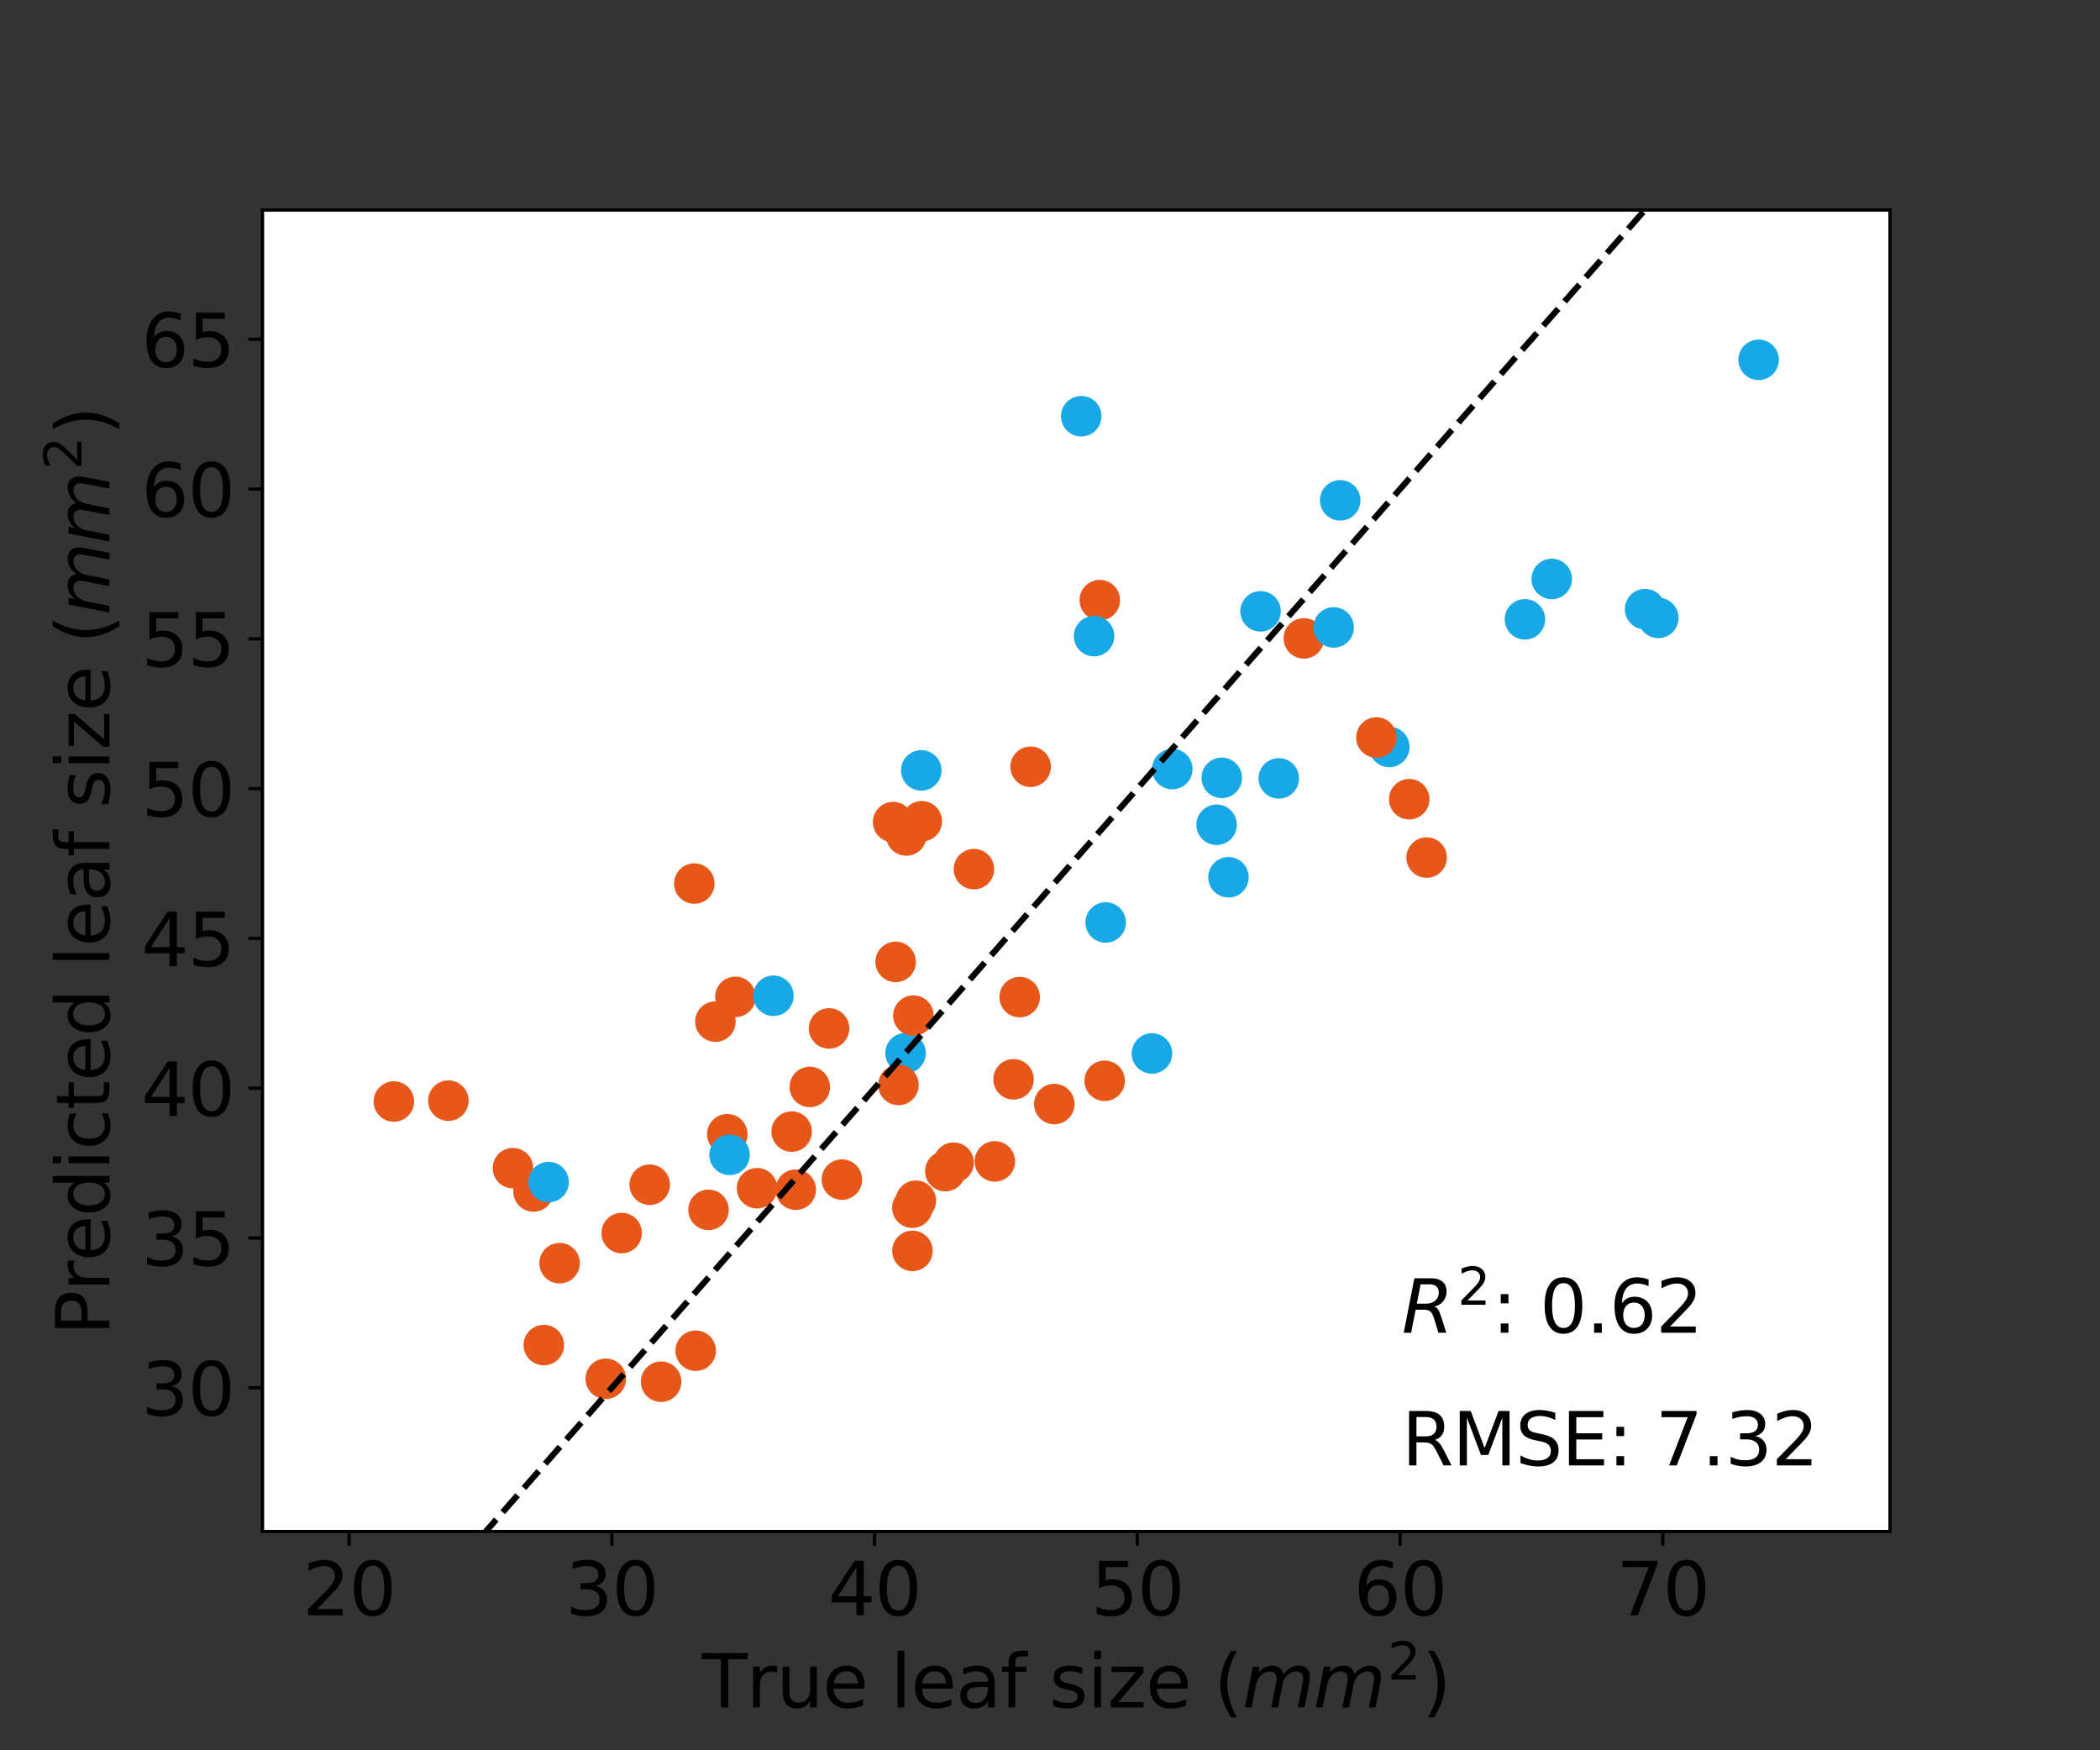 <?xml version="1.0" encoding="utf-8" standalone="no"?>
<!DOCTYPE svg PUBLIC "-//W3C//DTD SVG 1.1//EN"
  "http://www.w3.org/Graphics/SVG/1.1/DTD/svg11.dtd">
<svg xmlns:xlink="http://www.w3.org/1999/xlink" width="518.4pt" height="432pt" viewBox="0 0 518.4 432" xmlns="http://www.w3.org/2000/svg" version="1.1">
 <rect x="0" y="0" width="518.4" height="432" fill="#333333" stroke="none"/>
 <defs>
  <style type="text/css">*{stroke-linejoin: round; stroke-linecap: butt}</style>
 </defs>
 <g id="figure_1">
  <g id="patch_1">
   <path d="M 0 432 
L 518.4 432 
L 518.4 0 
L 0 0 
L 0 432 
z
" style="fill: none"/>
  </g>
  <g id="axes_1">
   <g id="patch_2">
    <path d="M 64.8 378 
L 466.56 378 
L 466.56 51.84 
L 64.8 51.84 
z
" style="fill: #ffffff"/>
   </g>
   <g id="PathCollection_1">
    <defs>
     <path id="C0_0_65f2a9fd57" d="M 0 4.5 
C 1.193 4.5 2.338 4.026 3.182 3.182 
C 4.026 2.338 4.5 1.193 4.5 -0 
C 4.5 -1.193 4.026 -2.338 3.182 -3.182 
C 2.338 -4.026 1.193 -4.5 0 -4.5 
C -1.193 -4.5 -2.338 -4.026 -3.182 -3.182 
C -4.026 -2.338 -4.5 -1.193 -4.5 0 
C -4.5 1.193 -4.026 2.338 -3.182 3.182 
C -2.338 4.026 -1.193 4.5 0 4.5 
z
"/>
    </defs>
    <g clip-path="url(#pf7d78663e9)">
     <use xlink:href="#C0_0_65f2a9fd57" x="266.914" y="102.734" style="fill: #19a8e6; stroke: #19a8e6"/>
    </g>
    <g clip-path="url(#pf7d78663e9)">
     <use xlink:href="#C0_0_65f2a9fd57" x="406.103" y="150.353" style="fill: #19a8e6; stroke: #19a8e6"/>
    </g>
    <g clip-path="url(#pf7d78663e9)">
     <use xlink:href="#C0_0_65f2a9fd57" x="284.368" y="260.014" style="fill: #19a8e6; stroke: #19a8e6"/>
    </g>
    <g clip-path="url(#pf7d78663e9)">
     <use xlink:href="#C0_0_65f2a9fd57" x="225.247" y="308.743" style="fill: #e65719; stroke: #e65719"/>
    </g>
    <g clip-path="url(#pf7d78663e9)">
     <use xlink:href="#C0_0_65f2a9fd57" x="163.194" y="341.03" style="fill: #e65719; stroke: #e65719"/>
    </g>
    <g clip-path="url(#pf7d78663e9)">
     <use xlink:href="#C0_0_65f2a9fd57" x="181.54" y="246.045" style="fill: #e65719; stroke: #e65719"/>
    </g>
    <g clip-path="url(#pf7d78663e9)">
     <use xlink:href="#C0_0_65f2a9fd57" x="149.541" y="340.299" style="fill: #e65719; stroke: #e65719"/>
    </g>
    <g clip-path="url(#pf7d78663e9)">
     <use xlink:href="#C0_0_65f2a9fd57" x="383.058" y="142.895" style="fill: #19a8e6; stroke: #19a8e6"/>
    </g>
    <g clip-path="url(#pf7d78663e9)">
     <use xlink:href="#C0_0_65f2a9fd57" x="131.698" y="294.079" style="fill: #e65719; stroke: #e65719"/>
    </g>
    <g clip-path="url(#pf7d78663e9)">
     <use xlink:href="#C0_0_65f2a9fd57" x="110.68" y="271.664" style="fill: #e65719; stroke: #e65719"/>
    </g>
    <g clip-path="url(#pf7d78663e9)">
     <use xlink:href="#C0_0_65f2a9fd57" x="225.224" y="298.086" style="fill: #e65719; stroke: #e65719"/>
    </g>
    <g clip-path="url(#pf7d78663e9)">
     <use xlink:href="#C0_0_65f2a9fd57" x="303.259" y="216.524" style="fill: #19a8e6; stroke: #19a8e6"/>
    </g>
    <g clip-path="url(#pf7d78663e9)">
     <use xlink:href="#C0_0_65f2a9fd57" x="220.48" y="202.906" style="fill: #e65719; stroke: #e65719"/>
    </g>
    <g clip-path="url(#pf7d78663e9)">
     <use xlink:href="#C0_0_65f2a9fd57" x="179.539" y="279.952" style="fill: #e65719; stroke: #e65719"/>
    </g>
    <g clip-path="url(#pf7d78663e9)">
     <use xlink:href="#C0_0_65f2a9fd57" x="196.436" y="293.637" style="fill: #e65719; stroke: #e65719"/>
    </g>
    <g clip-path="url(#pf7d78663e9)">
     <use xlink:href="#C0_0_65f2a9fd57" x="250.199" y="266.4" style="fill: #e65719; stroke: #e65719"/>
    </g>
    <g clip-path="url(#pf7d78663e9)">
     <use xlink:href="#C0_0_65f2a9fd57" x="240.425" y="214.518" style="fill: #e65719; stroke: #e65719"/>
    </g>
    <g clip-path="url(#pf7d78663e9)">
     <use xlink:href="#C0_0_65f2a9fd57" x="301.599" y="191.988" style="fill: #19a8e6; stroke: #19a8e6"/>
    </g>
    <g clip-path="url(#pf7d78663e9)">
     <use xlink:href="#C0_0_65f2a9fd57" x="160.386" y="292.408" style="fill: #e65719; stroke: #e65719"/>
    </g>
    <g clip-path="url(#pf7d78663e9)">
     <use xlink:href="#C0_0_65f2a9fd57" x="190.926" y="245.773" style="fill: #19a8e6; stroke: #19a8e6"/>
    </g>
    <g clip-path="url(#pf7d78663e9)">
     <use xlink:href="#C0_0_65f2a9fd57" x="272.696" y="266.754" style="fill: #e65719; stroke: #e65719"/>
    </g>
    <g clip-path="url(#pf7d78663e9)">
     <use xlink:href="#C0_0_65f2a9fd57" x="271.493" y="148.124" style="fill: #e65719; stroke: #e65719"/>
    </g>
    <g clip-path="url(#pf7d78663e9)">
     <use xlink:href="#C0_0_65f2a9fd57" x="270.079" y="157.005" style="fill: #19a8e6; stroke: #19a8e6"/>
    </g>
    <g clip-path="url(#pf7d78663e9)">
     <use xlink:href="#C0_0_65f2a9fd57" x="126.626" y="288.318" style="fill: #e65719; stroke: #e65719"/>
    </g>
    <g clip-path="url(#pf7d78663e9)">
     <use xlink:href="#C0_0_65f2a9fd57" x="434.129" y="88.81" style="fill: #19a8e6; stroke: #19a8e6"/>
    </g>
    <g clip-path="url(#pf7d78663e9)">
     <use xlink:href="#C0_0_65f2a9fd57" x="223.723" y="206.215" style="fill: #e65719; stroke: #e65719"/>
    </g>
    <g clip-path="url(#pf7d78663e9)">
     <use xlink:href="#C0_0_65f2a9fd57" x="311.175" y="150.888" style="fill: #19a8e6; stroke: #19a8e6"/>
    </g>
    <g clip-path="url(#pf7d78663e9)">
     <use xlink:href="#C0_0_65f2a9fd57" x="260.262" y="272.501" style="fill: #e65719; stroke: #e65719"/>
    </g>
    <g clip-path="url(#pf7d78663e9)">
     <use xlink:href="#C0_0_65f2a9fd57" x="180.101" y="285.041" style="fill: #19a8e6; stroke: #19a8e6"/>
    </g>
    <g clip-path="url(#pf7d78663e9)">
     <use xlink:href="#C0_0_65f2a9fd57" x="272.943" y="227.681" style="fill: #19a8e6; stroke: #19a8e6"/>
    </g>
    <g clip-path="url(#pf7d78663e9)">
     <use xlink:href="#C0_0_65f2a9fd57" x="97.231" y="271.877" style="fill: #e65719; stroke: #e65719"/>
    </g>
    <g clip-path="url(#pf7d78663e9)">
     <use xlink:href="#C0_0_65f2a9fd57" x="330.841" y="123.491" style="fill: #19a8e6; stroke: #19a8e6"/>
    </g>
    <g clip-path="url(#pf7d78663e9)">
     <use xlink:href="#C0_0_65f2a9fd57" x="171.399" y="218.081" style="fill: #e65719; stroke: #e65719"/>
    </g>
    <g clip-path="url(#pf7d78663e9)">
     <use xlink:href="#C0_0_65f2a9fd57" x="134.244" y="331.986" style="fill: #e65719; stroke: #e65719"/>
    </g>
    <g clip-path="url(#pf7d78663e9)">
     <use xlink:href="#C0_0_65f2a9fd57" x="347.874" y="197.256" style="fill: #e65719; stroke: #e65719"/>
    </g>
    <g clip-path="url(#pf7d78663e9)">
     <use xlink:href="#C0_0_65f2a9fd57" x="342.957" y="184.36" style="fill: #19a8e6; stroke: #19a8e6"/>
    </g>
    <g clip-path="url(#pf7d78663e9)">
     <use xlink:href="#C0_0_65f2a9fd57" x="199.906" y="268.275" style="fill: #e65719; stroke: #e65719"/>
    </g>
    <g clip-path="url(#pf7d78663e9)">
     <use xlink:href="#C0_0_65f2a9fd57" x="227.43" y="190.147" style="fill: #19a8e6; stroke: #19a8e6"/>
    </g>
    <g clip-path="url(#pf7d78663e9)">
     <use xlink:href="#C0_0_65f2a9fd57" x="195.43" y="279.301" style="fill: #e65719; stroke: #e65719"/>
    </g>
    <g clip-path="url(#pf7d78663e9)">
     <use xlink:href="#C0_0_65f2a9fd57" x="409.362" y="152.514" style="fill: #19a8e6; stroke: #19a8e6"/>
    </g>
    <g clip-path="url(#pf7d78663e9)">
     <use xlink:href="#C0_0_65f2a9fd57" x="174.902" y="298.615" style="fill: #e65719; stroke: #e65719"/>
    </g>
    <g clip-path="url(#pf7d78663e9)">
     <use xlink:href="#C0_0_65f2a9fd57" x="223.545" y="259.946" style="fill: #19a8e6; stroke: #19a8e6"/>
    </g>
    <g clip-path="url(#pf7d78663e9)">
     <use xlink:href="#C0_0_65f2a9fd57" x="227.55" y="202.706" style="fill: #e65719; stroke: #e65719"/>
    </g>
    <g clip-path="url(#pf7d78663e9)">
     <use xlink:href="#C0_0_65f2a9fd57" x="176.601" y="252.159" style="fill: #e65719; stroke: #e65719"/>
    </g>
    <g clip-path="url(#pf7d78663e9)">
     <use xlink:href="#C0_0_65f2a9fd57" x="251.717" y="246.102" style="fill: #e65719; stroke: #e65719"/>
    </g>
    <g clip-path="url(#pf7d78663e9)">
     <use xlink:href="#C0_0_65f2a9fd57" x="171.74" y="333.383" style="fill: #e65719; stroke: #e65719"/>
    </g>
    <g clip-path="url(#pf7d78663e9)">
     <use xlink:href="#C0_0_65f2a9fd57" x="204.66" y="253.835" style="fill: #e65719; stroke: #e65719"/>
    </g>
    <g clip-path="url(#pf7d78663e9)">
     <use xlink:href="#C0_0_65f2a9fd57" x="376.435" y="152.868" style="fill: #19a8e6; stroke: #19a8e6"/>
    </g>
    <g clip-path="url(#pf7d78663e9)">
     <use xlink:href="#C0_0_65f2a9fd57" x="339.776" y="182.029" style="fill: #e65719; stroke: #e65719"/>
    </g>
    <g clip-path="url(#pf7d78663e9)">
     <use xlink:href="#C0_0_65f2a9fd57" x="289.395" y="189.823" style="fill: #19a8e6; stroke: #19a8e6"/>
    </g>
    <g clip-path="url(#pf7d78663e9)">
     <use xlink:href="#C0_0_65f2a9fd57" x="352.174" y="211.66" style="fill: #e65719; stroke: #e65719"/>
    </g>
    <g clip-path="url(#pf7d78663e9)">
     <use xlink:href="#C0_0_65f2a9fd57" x="225.481" y="250.675" style="fill: #e65719; stroke: #e65719"/>
    </g>
    <g clip-path="url(#pf7d78663e9)">
     <use xlink:href="#C0_0_65f2a9fd57" x="226.081" y="296.361" style="fill: #e65719; stroke: #e65719"/>
    </g>
    <g clip-path="url(#pf7d78663e9)">
     <use xlink:href="#C0_0_65f2a9fd57" x="221.096" y="237.412" style="fill: #e65719; stroke: #e65719"/>
    </g>
    <g clip-path="url(#pf7d78663e9)">
     <use xlink:href="#C0_0_65f2a9fd57" x="207.832" y="291.148" style="fill: #e65719; stroke: #e65719"/>
    </g>
    <g clip-path="url(#pf7d78663e9)">
     <use xlink:href="#C0_0_65f2a9fd57" x="254.415" y="189.252" style="fill: #e65719; stroke: #e65719"/>
    </g>
    <g clip-path="url(#pf7d78663e9)">
     <use xlink:href="#C0_0_65f2a9fd57" x="245.581" y="286.653" style="fill: #e65719; stroke: #e65719"/>
    </g>
    <g clip-path="url(#pf7d78663e9)">
     <use xlink:href="#C0_0_65f2a9fd57" x="221.79" y="267.786" style="fill: #e65719; stroke: #e65719"/>
    </g>
    <g clip-path="url(#pf7d78663e9)">
     <use xlink:href="#C0_0_65f2a9fd57" x="321.871" y="157.566" style="fill: #e65719; stroke: #e65719"/>
    </g>
    <g clip-path="url(#pf7d78663e9)">
     <use xlink:href="#C0_0_65f2a9fd57" x="315.677" y="192.12" style="fill: #19a8e6; stroke: #19a8e6"/>
    </g>
    <g clip-path="url(#pf7d78663e9)">
     <use xlink:href="#C0_0_65f2a9fd57" x="153.469" y="304.339" style="fill: #e65719; stroke: #e65719"/>
    </g>
    <g clip-path="url(#pf7d78663e9)">
     <use xlink:href="#C0_0_65f2a9fd57" x="235.404" y="286.968" style="fill: #e65719; stroke: #e65719"/>
    </g>
    <g clip-path="url(#pf7d78663e9)">
     <use xlink:href="#C0_0_65f2a9fd57" x="186.882" y="293.28" style="fill: #e65719; stroke: #e65719"/>
    </g>
    <g clip-path="url(#pf7d78663e9)">
     <use xlink:href="#C0_0_65f2a9fd57" x="138.142" y="311.776" style="fill: #e65719; stroke: #e65719"/>
    </g>
    <g clip-path="url(#pf7d78663e9)">
     <use xlink:href="#C0_0_65f2a9fd57" x="300.327" y="203.566" style="fill: #19a8e6; stroke: #19a8e6"/>
    </g>
    <g clip-path="url(#pf7d78663e9)">
     <use xlink:href="#C0_0_65f2a9fd57" x="329.22" y="154.865" style="fill: #19a8e6; stroke: #19a8e6"/>
    </g>
    <g clip-path="url(#pf7d78663e9)">
     <use xlink:href="#C0_0_65f2a9fd57" x="135.424" y="291.762" style="fill: #19a8e6; stroke: #19a8e6"/>
    </g>
    <g clip-path="url(#pf7d78663e9)">
     <use xlink:href="#C0_0_65f2a9fd57" x="233.361" y="289.057" style="fill: #e65719; stroke: #e65719"/>
    </g>
   </g>
   <g id="matplotlib.axis_1">
    <g id="xtick_1">
     <g id="line2d_1">
      <defs>
       <path id="mb9ac3fef7f" d="M 0 0 
L 0 3.5 
" style="stroke: #000000; stroke-width: 0.8"/>
      </defs>
      <g>
       <use xlink:href="#mb9ac3fef7f" x="86.172" y="378" style="stroke: #000000; stroke-width: 0.8"/>
      </g>
     </g>
     <g id="text_1">
      <!-- 20 -->
      <g transform="translate(74.719 398.677) scale(0.18 -0.18)">
       <defs>
        <path id="DejaVuSans-32" d="M 1228 531 
L 3431 531 
L 3431 0 
L 469 0 
L 469 531 
Q 828 903 1448 1529 
Q 2069 2156 2228 2338 
Q 2531 2678 2651 2914 
Q 2772 3150 2772 3378 
Q 2772 3750 2511 3984 
Q 2250 4219 1831 4219 
Q 1534 4219 1204 4116 
Q 875 4013 500 3803 
L 500 4441 
Q 881 4594 1212 4672 
Q 1544 4750 1819 4750 
Q 2544 4750 2975 4387 
Q 3406 4025 3406 3419 
Q 3406 3131 3298 2873 
Q 3191 2616 2906 2266 
Q 2828 2175 2409 1742 
Q 1991 1309 1228 531 
z
" transform="scale(0.016)"/>
        <path id="DejaVuSans-30" d="M 2034 4250 
Q 1547 4250 1301 3770 
Q 1056 3291 1056 2328 
Q 1056 1369 1301 889 
Q 1547 409 2034 409 
Q 2525 409 2770 889 
Q 3016 1369 3016 2328 
Q 3016 3291 2770 3770 
Q 2525 4250 2034 4250 
z
M 2034 4750 
Q 2819 4750 3233 4129 
Q 3647 3509 3647 2328 
Q 3647 1150 3233 529 
Q 2819 -91 2034 -91 
Q 1250 -91 836 529 
Q 422 1150 422 2328 
Q 422 3509 836 4129 
Q 1250 4750 2034 4750 
z
" transform="scale(0.016)"/>
       </defs>
       <use xlink:href="#DejaVuSans-32"/>
       <use xlink:href="#DejaVuSans-30" x="63.623"/>
      </g>
     </g>
    </g>
    <g id="xtick_2">
     <g id="line2d_2">
      <g>
       <use xlink:href="#mb9ac3fef7f" x="151.033" y="378" style="stroke: #000000; stroke-width: 0.8"/>
      </g>
     </g>
     <g id="text_2">
      <!-- 30 -->
      <g transform="translate(139.58 398.677) scale(0.18 -0.18)">
       <defs>
        <path id="DejaVuSans-33" d="M 2597 2516 
Q 3050 2419 3304 2112 
Q 3559 1806 3559 1356 
Q 3559 666 3084 287 
Q 2609 -91 1734 -91 
Q 1441 -91 1130 -33 
Q 819 25 488 141 
L 488 750 
Q 750 597 1062 519 
Q 1375 441 1716 441 
Q 2309 441 2620 675 
Q 2931 909 2931 1356 
Q 2931 1769 2642 2001 
Q 2353 2234 1838 2234 
L 1294 2234 
L 1294 2753 
L 1863 2753 
Q 2328 2753 2575 2939 
Q 2822 3125 2822 3475 
Q 2822 3834 2567 4026 
Q 2313 4219 1838 4219 
Q 1578 4219 1281 4162 
Q 984 4106 628 3988 
L 628 4550 
Q 988 4650 1302 4700 
Q 1616 4750 1894 4750 
Q 2613 4750 3031 4423 
Q 3450 4097 3450 3541 
Q 3450 3153 3228 2886 
Q 3006 2619 2597 2516 
z
" transform="scale(0.016)"/>
       </defs>
       <use xlink:href="#DejaVuSans-33"/>
       <use xlink:href="#DejaVuSans-30" x="63.623"/>
      </g>
     </g>
    </g>
    <g id="xtick_3">
     <g id="line2d_3">
      <g>
       <use xlink:href="#mb9ac3fef7f" x="215.894" y="378" style="stroke: #000000; stroke-width: 0.8"/>
      </g>
     </g>
     <g id="text_3">
      <!-- 40 -->
      <g transform="translate(204.442 398.677) scale(0.18 -0.18)">
       <defs>
        <path id="DejaVuSans-34" d="M 2419 4116 
L 825 1625 
L 2419 1625 
L 2419 4116 
z
M 2253 4666 
L 3047 4666 
L 3047 1625 
L 3713 1625 
L 3713 1100 
L 3047 1100 
L 3047 0 
L 2419 0 
L 2419 1100 
L 313 1100 
L 313 1709 
L 2253 4666 
z
" transform="scale(0.016)"/>
       </defs>
       <use xlink:href="#DejaVuSans-34"/>
       <use xlink:href="#DejaVuSans-30" x="63.623"/>
      </g>
     </g>
    </g>
    <g id="xtick_4">
     <g id="line2d_4">
      <g>
       <use xlink:href="#mb9ac3fef7f" x="280.755" y="378" style="stroke: #000000; stroke-width: 0.8"/>
      </g>
     </g>
     <g id="text_4">
      <!-- 50 -->
      <g transform="translate(269.303 398.677) scale(0.18 -0.18)">
       <defs>
        <path id="DejaVuSans-35" d="M 691 4666 
L 3169 4666 
L 3169 4134 
L 1269 4134 
L 1269 2991 
Q 1406 3038 1543 3061 
Q 1681 3084 1819 3084 
Q 2600 3084 3056 2656 
Q 3513 2228 3513 1497 
Q 3513 744 3044 326 
Q 2575 -91 1722 -91 
Q 1428 -91 1123 -41 
Q 819 9 494 109 
L 494 744 
Q 775 591 1075 516 
Q 1375 441 1709 441 
Q 2250 441 2565 725 
Q 2881 1009 2881 1497 
Q 2881 1984 2565 2268 
Q 2250 2553 1709 2553 
Q 1456 2553 1204 2497 
Q 953 2441 691 2322 
L 691 4666 
z
" transform="scale(0.016)"/>
       </defs>
       <use xlink:href="#DejaVuSans-35"/>
       <use xlink:href="#DejaVuSans-30" x="63.623"/>
      </g>
     </g>
    </g>
    <g id="xtick_5">
     <g id="line2d_5">
      <g>
       <use xlink:href="#mb9ac3fef7f" x="345.617" y="378" style="stroke: #000000; stroke-width: 0.8"/>
      </g>
     </g>
     <g id="text_5">
      <!-- 60 -->
      <g transform="translate(334.164 398.677) scale(0.18 -0.18)">
       <defs>
        <path id="DejaVuSans-36" d="M 2113 2584 
Q 1688 2584 1439 2293 
Q 1191 2003 1191 1497 
Q 1191 994 1439 701 
Q 1688 409 2113 409 
Q 2538 409 2786 701 
Q 3034 994 3034 1497 
Q 3034 2003 2786 2293 
Q 2538 2584 2113 2584 
z
M 3366 4563 
L 3366 3988 
Q 3128 4100 2886 4159 
Q 2644 4219 2406 4219 
Q 1781 4219 1451 3797 
Q 1122 3375 1075 2522 
Q 1259 2794 1537 2939 
Q 1816 3084 2150 3084 
Q 2853 3084 3261 2657 
Q 3669 2231 3669 1497 
Q 3669 778 3244 343 
Q 2819 -91 2113 -91 
Q 1303 -91 875 529 
Q 447 1150 447 2328 
Q 447 3434 972 4092 
Q 1497 4750 2381 4750 
Q 2619 4750 2861 4703 
Q 3103 4656 3366 4563 
z
" transform="scale(0.016)"/>
       </defs>
       <use xlink:href="#DejaVuSans-36"/>
       <use xlink:href="#DejaVuSans-30" x="63.623"/>
      </g>
     </g>
    </g>
    <g id="xtick_6">
     <g id="line2d_6">
      <g>
       <use xlink:href="#mb9ac3fef7f" x="410.478" y="378" style="stroke: #000000; stroke-width: 0.8"/>
      </g>
     </g>
     <g id="text_6">
      <!-- 70 -->
      <g transform="translate(399.025 398.677) scale(0.18 -0.18)">
       <defs>
        <path id="DejaVuSans-37" d="M 525 4666 
L 3525 4666 
L 3525 4397 
L 1831 0 
L 1172 0 
L 2766 4134 
L 525 4134 
L 525 4666 
z
" transform="scale(0.016)"/>
       </defs>
       <use xlink:href="#DejaVuSans-37"/>
       <use xlink:href="#DejaVuSans-30" x="63.623"/>
      </g>
     </g>
    </g>
    <g id="text_7">
     <!-- True leaf size ($mm^2$) -->
     <g transform="translate(173.25 421.577) scale(0.18 -0.18)">
      <defs>
       <path id="DejaVuSans-54" d="M -19 4666 
L 3928 4666 
L 3928 4134 
L 2272 4134 
L 2272 0 
L 1638 0 
L 1638 4134 
L -19 4134 
L -19 4666 
z
" transform="scale(0.016)"/>
       <path id="DejaVuSans-72" d="M 2631 2963 
Q 2534 3019 2420 3045 
Q 2306 3072 2169 3072 
Q 1681 3072 1420 2755 
Q 1159 2438 1159 1844 
L 1159 0 
L 581 0 
L 581 3500 
L 1159 3500 
L 1159 2956 
Q 1341 3275 1631 3429 
Q 1922 3584 2338 3584 
Q 2397 3584 2469 3576 
Q 2541 3569 2628 3553 
L 2631 2963 
z
" transform="scale(0.016)"/>
       <path id="DejaVuSans-75" d="M 544 1381 
L 544 3500 
L 1119 3500 
L 1119 1403 
Q 1119 906 1312 657 
Q 1506 409 1894 409 
Q 2359 409 2629 706 
Q 2900 1003 2900 1516 
L 2900 3500 
L 3475 3500 
L 3475 0 
L 2900 0 
L 2900 538 
Q 2691 219 2414 64 
Q 2138 -91 1772 -91 
Q 1169 -91 856 284 
Q 544 659 544 1381 
z
M 1991 3584 
L 1991 3584 
z
" transform="scale(0.016)"/>
       <path id="DejaVuSans-65" d="M 3597 1894 
L 3597 1613 
L 953 1613 
Q 991 1019 1311 708 
Q 1631 397 2203 397 
Q 2534 397 2845 478 
Q 3156 559 3463 722 
L 3463 178 
Q 3153 47 2828 -22 
Q 2503 -91 2169 -91 
Q 1331 -91 842 396 
Q 353 884 353 1716 
Q 353 2575 817 3079 
Q 1281 3584 2069 3584 
Q 2775 3584 3186 3129 
Q 3597 2675 3597 1894 
z
M 3022 2063 
Q 3016 2534 2758 2815 
Q 2500 3097 2075 3097 
Q 1594 3097 1305 2825 
Q 1016 2553 972 2059 
L 3022 2063 
z
" transform="scale(0.016)"/>
       <path id="DejaVuSans-20" transform="scale(0.016)"/>
       <path id="DejaVuSans-6c" d="M 603 4863 
L 1178 4863 
L 1178 0 
L 603 0 
L 603 4863 
z
" transform="scale(0.016)"/>
       <path id="DejaVuSans-61" d="M 2194 1759 
Q 1497 1759 1228 1600 
Q 959 1441 959 1056 
Q 959 750 1161 570 
Q 1363 391 1709 391 
Q 2188 391 2477 730 
Q 2766 1069 2766 1631 
L 2766 1759 
L 2194 1759 
z
M 3341 1997 
L 3341 0 
L 2766 0 
L 2766 531 
Q 2569 213 2275 61 
Q 1981 -91 1556 -91 
Q 1019 -91 701 211 
Q 384 513 384 1019 
Q 384 1609 779 1909 
Q 1175 2209 1959 2209 
L 2766 2209 
L 2766 2266 
Q 2766 2663 2505 2880 
Q 2244 3097 1772 3097 
Q 1472 3097 1187 3025 
Q 903 2953 641 2809 
L 641 3341 
Q 956 3463 1253 3523 
Q 1550 3584 1831 3584 
Q 2591 3584 2966 3190 
Q 3341 2797 3341 1997 
z
" transform="scale(0.016)"/>
       <path id="DejaVuSans-66" d="M 2375 4863 
L 2375 4384 
L 1825 4384 
Q 1516 4384 1395 4259 
Q 1275 4134 1275 3809 
L 1275 3500 
L 2222 3500 
L 2222 3053 
L 1275 3053 
L 1275 0 
L 697 0 
L 697 3053 
L 147 3053 
L 147 3500 
L 697 3500 
L 697 3744 
Q 697 4328 969 4595 
Q 1241 4863 1831 4863 
L 2375 4863 
z
" transform="scale(0.016)"/>
       <path id="DejaVuSans-73" d="M 2834 3397 
L 2834 2853 
Q 2591 2978 2328 3040 
Q 2066 3103 1784 3103 
Q 1356 3103 1142 2972 
Q 928 2841 928 2578 
Q 928 2378 1081 2264 
Q 1234 2150 1697 2047 
L 1894 2003 
Q 2506 1872 2764 1633 
Q 3022 1394 3022 966 
Q 3022 478 2636 193 
Q 2250 -91 1575 -91 
Q 1294 -91 989 -36 
Q 684 19 347 128 
L 347 722 
Q 666 556 975 473 
Q 1284 391 1588 391 
Q 1994 391 2212 530 
Q 2431 669 2431 922 
Q 2431 1156 2273 1281 
Q 2116 1406 1581 1522 
L 1381 1569 
Q 847 1681 609 1914 
Q 372 2147 372 2553 
Q 372 3047 722 3315 
Q 1072 3584 1716 3584 
Q 2034 3584 2315 3537 
Q 2597 3491 2834 3397 
z
" transform="scale(0.016)"/>
       <path id="DejaVuSans-69" d="M 603 3500 
L 1178 3500 
L 1178 0 
L 603 0 
L 603 3500 
z
M 603 4863 
L 1178 4863 
L 1178 4134 
L 603 4134 
L 603 4863 
z
" transform="scale(0.016)"/>
       <path id="DejaVuSans-7a" d="M 353 3500 
L 3084 3500 
L 3084 2975 
L 922 459 
L 3084 459 
L 3084 0 
L 275 0 
L 275 525 
L 2438 3041 
L 353 3041 
L 353 3500 
z
" transform="scale(0.016)"/>
       <path id="DejaVuSans-28" d="M 1984 4856 
Q 1566 4138 1362 3434 
Q 1159 2731 1159 2009 
Q 1159 1288 1364 580 
Q 1569 -128 1984 -844 
L 1484 -844 
Q 1016 -109 783 600 
Q 550 1309 550 2009 
Q 550 2706 781 3412 
Q 1013 4119 1484 4856 
L 1984 4856 
z
" transform="scale(0.016)"/>
       <path id="DejaVuSans-Oblique-6d" d="M 5747 2113 
L 5338 0 
L 4763 0 
L 5166 2094 
Q 5191 2228 5203 2325 
Q 5216 2422 5216 2491 
Q 5216 2772 5059 2928 
Q 4903 3084 4622 3084 
Q 4203 3084 3875 2770 
Q 3547 2456 3450 1953 
L 3066 0 
L 2491 0 
L 2900 2094 
Q 2925 2209 2937 2307 
Q 2950 2406 2950 2484 
Q 2950 2769 2794 2926 
Q 2638 3084 2363 3084 
Q 1938 3084 1609 2770 
Q 1281 2456 1184 1953 
L 800 0 
L 225 0 
L 909 3500 
L 1484 3500 
L 1375 2956 
Q 1609 3263 1923 3423 
Q 2238 3584 2597 3584 
Q 2978 3584 3223 3384 
Q 3469 3184 3519 2828 
Q 3781 3197 4126 3390 
Q 4472 3584 4856 3584 
Q 5306 3584 5551 3325 
Q 5797 3066 5797 2591 
Q 5797 2488 5784 2364 
Q 5772 2241 5747 2113 
z
" transform="scale(0.016)"/>
       <path id="DejaVuSans-29" d="M 513 4856 
L 1013 4856 
Q 1481 4119 1714 3412 
Q 1947 2706 1947 2009 
Q 1947 1309 1714 600 
Q 1481 -109 1013 -844 
L 513 -844 
Q 928 -128 1133 580 
Q 1338 1288 1338 2009 
Q 1338 2731 1133 3434 
Q 928 4138 513 4856 
z
" transform="scale(0.016)"/>
      </defs>
      <use xlink:href="#DejaVuSans-54" transform="translate(0 0.766)"/>
      <use xlink:href="#DejaVuSans-72" transform="translate(61.084 0.766)"/>
      <use xlink:href="#DejaVuSans-75" transform="translate(102.197 0.766)"/>
      <use xlink:href="#DejaVuSans-65" transform="translate(165.576 0.766)"/>
      <use xlink:href="#DejaVuSans-20" transform="translate(227.1 0.766)"/>
      <use xlink:href="#DejaVuSans-6c" transform="translate(258.887 0.766)"/>
      <use xlink:href="#DejaVuSans-65" transform="translate(286.67 0.766)"/>
      <use xlink:href="#DejaVuSans-61" transform="translate(348.193 0.766)"/>
      <use xlink:href="#DejaVuSans-66" transform="translate(409.473 0.766)"/>
      <use xlink:href="#DejaVuSans-20" transform="translate(444.678 0.766)"/>
      <use xlink:href="#DejaVuSans-73" transform="translate(476.465 0.766)"/>
      <use xlink:href="#DejaVuSans-69" transform="translate(528.564 0.766)"/>
      <use xlink:href="#DejaVuSans-7a" transform="translate(556.348 0.766)"/>
      <use xlink:href="#DejaVuSans-65" transform="translate(608.838 0.766)"/>
      <use xlink:href="#DejaVuSans-20" transform="translate(670.361 0.766)"/>
      <use xlink:href="#DejaVuSans-28" transform="translate(702.148 0.766)"/>
      <use xlink:href="#DejaVuSans-Oblique-6d" transform="translate(741.162 0.766)"/>
      <use xlink:href="#DejaVuSans-Oblique-6d" transform="translate(838.574 0.766)"/>
      <use xlink:href="#DejaVuSans-32" transform="translate(940.636 39.047) scale(0.7)"/>
      <use xlink:href="#DejaVuSans-29" transform="translate(987.907 0.766)"/>
     </g>
    </g>
   </g>
   <g id="matplotlib.axis_2">
    <g id="ytick_1">
     <g id="line2d_7">
      <defs>
       <path id="mde5cbc07b5" d="M 0 0 
L -3.5 0 
" style="stroke: #000000; stroke-width: 0.8"/>
      </defs>
      <g>
       <use xlink:href="#mde5cbc07b5" x="64.8" y="342.528" style="stroke: #000000; stroke-width: 0.8"/>
      </g>
     </g>
     <g id="text_8">
      <!-- 30 -->
      <g transform="translate(34.895 349.366) scale(0.18 -0.18)">
       <use xlink:href="#DejaVuSans-33"/>
       <use xlink:href="#DejaVuSans-30" x="63.623"/>
      </g>
     </g>
    </g>
    <g id="ytick_2">
     <g id="line2d_8">
      <g>
       <use xlink:href="#mde5cbc07b5" x="64.8" y="305.558" style="stroke: #000000; stroke-width: 0.8"/>
      </g>
     </g>
     <g id="text_9">
      <!-- 35 -->
      <g transform="translate(34.895 312.397) scale(0.18 -0.18)">
       <use xlink:href="#DejaVuSans-33"/>
       <use xlink:href="#DejaVuSans-35" x="63.623"/>
      </g>
     </g>
    </g>
    <g id="ytick_3">
     <g id="line2d_9">
      <g>
       <use xlink:href="#mde5cbc07b5" x="64.8" y="268.589" style="stroke: #000000; stroke-width: 0.8"/>
      </g>
     </g>
     <g id="text_10">
      <!-- 40 -->
      <g transform="translate(34.895 275.427) scale(0.18 -0.18)">
       <use xlink:href="#DejaVuSans-34"/>
       <use xlink:href="#DejaVuSans-30" x="63.623"/>
      </g>
     </g>
    </g>
    <g id="ytick_4">
     <g id="line2d_10">
      <g>
       <use xlink:href="#mde5cbc07b5" x="64.8" y="231.619" style="stroke: #000000; stroke-width: 0.8"/>
      </g>
     </g>
     <g id="text_11">
      <!-- 45 -->
      <g transform="translate(34.895 238.458) scale(0.18 -0.18)">
       <use xlink:href="#DejaVuSans-34"/>
       <use xlink:href="#DejaVuSans-35" x="63.623"/>
      </g>
     </g>
    </g>
    <g id="ytick_5">
     <g id="line2d_11">
      <g>
       <use xlink:href="#mde5cbc07b5" x="64.8" y="194.65" style="stroke: #000000; stroke-width: 0.8"/>
      </g>
     </g>
     <g id="text_12">
      <!-- 50 -->
      <g transform="translate(34.895 201.488) scale(0.18 -0.18)">
       <use xlink:href="#DejaVuSans-35"/>
       <use xlink:href="#DejaVuSans-30" x="63.623"/>
      </g>
     </g>
    </g>
    <g id="ytick_6">
     <g id="line2d_12">
      <g>
       <use xlink:href="#mde5cbc07b5" x="64.8" y="157.68" style="stroke: #000000; stroke-width: 0.8"/>
      </g>
     </g>
     <g id="text_13">
      <!-- 55 -->
      <g transform="translate(34.895 164.519) scale(0.18 -0.18)">
       <use xlink:href="#DejaVuSans-35"/>
       <use xlink:href="#DejaVuSans-35" x="63.623"/>
      </g>
     </g>
    </g>
    <g id="ytick_7">
     <g id="line2d_13">
      <g>
       <use xlink:href="#mde5cbc07b5" x="64.8" y="120.71" style="stroke: #000000; stroke-width: 0.8"/>
      </g>
     </g>
     <g id="text_14">
      <!-- 60 -->
      <g transform="translate(34.895 127.549) scale(0.18 -0.18)">
       <use xlink:href="#DejaVuSans-36"/>
       <use xlink:href="#DejaVuSans-30" x="63.623"/>
      </g>
     </g>
    </g>
    <g id="ytick_8">
     <g id="line2d_14">
      <g>
       <use xlink:href="#mde5cbc07b5" x="64.8" y="83.741" style="stroke: #000000; stroke-width: 0.8"/>
      </g>
     </g>
     <g id="text_15">
      <!-- 65 -->
      <g transform="translate(34.895 90.579) scale(0.18 -0.18)">
       <use xlink:href="#DejaVuSans-36"/>
       <use xlink:href="#DejaVuSans-35" x="63.623"/>
      </g>
     </g>
    </g>
    <g id="text_16">
     <!-- Predicted leaf size ($mm^2$) -->
     <g transform="translate(27.152 329.58) rotate(-90) scale(0.18 -0.18)">
      <defs>
       <path id="DejaVuSans-50" d="M 1259 4147 
L 1259 2394 
L 2053 2394 
Q 2494 2394 2734 2622 
Q 2975 2850 2975 3272 
Q 2975 3691 2734 3919 
Q 2494 4147 2053 4147 
L 1259 4147 
z
M 628 4666 
L 2053 4666 
Q 2838 4666 3239 4311 
Q 3641 3956 3641 3272 
Q 3641 2581 3239 2228 
Q 2838 1875 2053 1875 
L 1259 1875 
L 1259 0 
L 628 0 
L 628 4666 
z
" transform="scale(0.016)"/>
       <path id="DejaVuSans-64" d="M 2906 2969 
L 2906 4863 
L 3481 4863 
L 3481 0 
L 2906 0 
L 2906 525 
Q 2725 213 2448 61 
Q 2172 -91 1784 -91 
Q 1150 -91 751 415 
Q 353 922 353 1747 
Q 353 2572 751 3078 
Q 1150 3584 1784 3584 
Q 2172 3584 2448 3432 
Q 2725 3281 2906 2969 
z
M 947 1747 
Q 947 1113 1208 752 
Q 1469 391 1925 391 
Q 2381 391 2643 752 
Q 2906 1113 2906 1747 
Q 2906 2381 2643 2742 
Q 2381 3103 1925 3103 
Q 1469 3103 1208 2742 
Q 947 2381 947 1747 
z
" transform="scale(0.016)"/>
       <path id="DejaVuSans-63" d="M 3122 3366 
L 3122 2828 
Q 2878 2963 2633 3030 
Q 2388 3097 2138 3097 
Q 1578 3097 1268 2742 
Q 959 2388 959 1747 
Q 959 1106 1268 751 
Q 1578 397 2138 397 
Q 2388 397 2633 464 
Q 2878 531 3122 666 
L 3122 134 
Q 2881 22 2623 -34 
Q 2366 -91 2075 -91 
Q 1284 -91 818 406 
Q 353 903 353 1747 
Q 353 2603 823 3093 
Q 1294 3584 2113 3584 
Q 2378 3584 2631 3529 
Q 2884 3475 3122 3366 
z
" transform="scale(0.016)"/>
       <path id="DejaVuSans-74" d="M 1172 4494 
L 1172 3500 
L 2356 3500 
L 2356 3053 
L 1172 3053 
L 1172 1153 
Q 1172 725 1289 603 
Q 1406 481 1766 481 
L 2356 481 
L 2356 0 
L 1766 0 
Q 1100 0 847 248 
Q 594 497 594 1153 
L 594 3053 
L 172 3053 
L 172 3500 
L 594 3500 
L 594 4494 
L 1172 4494 
z
" transform="scale(0.016)"/>
      </defs>
      <use xlink:href="#DejaVuSans-50" transform="translate(0 0.766)"/>
      <use xlink:href="#DejaVuSans-72" transform="translate(60.303 0.766)"/>
      <use xlink:href="#DejaVuSans-65" transform="translate(101.416 0.766)"/>
      <use xlink:href="#DejaVuSans-64" transform="translate(162.939 0.766)"/>
      <use xlink:href="#DejaVuSans-69" transform="translate(226.416 0.766)"/>
      <use xlink:href="#DejaVuSans-63" transform="translate(254.199 0.766)"/>
      <use xlink:href="#DejaVuSans-74" transform="translate(309.18 0.766)"/>
      <use xlink:href="#DejaVuSans-65" transform="translate(348.389 0.766)"/>
      <use xlink:href="#DejaVuSans-64" transform="translate(409.912 0.766)"/>
      <use xlink:href="#DejaVuSans-20" transform="translate(473.389 0.766)"/>
      <use xlink:href="#DejaVuSans-6c" transform="translate(505.176 0.766)"/>
      <use xlink:href="#DejaVuSans-65" transform="translate(532.959 0.766)"/>
      <use xlink:href="#DejaVuSans-61" transform="translate(594.482 0.766)"/>
      <use xlink:href="#DejaVuSans-66" transform="translate(655.762 0.766)"/>
      <use xlink:href="#DejaVuSans-20" transform="translate(690.967 0.766)"/>
      <use xlink:href="#DejaVuSans-73" transform="translate(722.754 0.766)"/>
      <use xlink:href="#DejaVuSans-69" transform="translate(774.854 0.766)"/>
      <use xlink:href="#DejaVuSans-7a" transform="translate(802.637 0.766)"/>
      <use xlink:href="#DejaVuSans-65" transform="translate(855.127 0.766)"/>
      <use xlink:href="#DejaVuSans-20" transform="translate(916.65 0.766)"/>
      <use xlink:href="#DejaVuSans-28" transform="translate(948.438 0.766)"/>
      <use xlink:href="#DejaVuSans-Oblique-6d" transform="translate(987.451 0.766)"/>
      <use xlink:href="#DejaVuSans-Oblique-6d" transform="translate(1084.863 0.766)"/>
      <use xlink:href="#DejaVuSans-32" transform="translate(1186.925 39.047) scale(0.7)"/>
      <use xlink:href="#DejaVuSans-29" transform="translate(1234.196 0.766)"/>
     </g>
    </g>
   </g>
   <g id="line2d_15">
    <path d="M 71.669 433 
L 452.384 -1 
L 452.384 -1 
" clip-path="url(#pf7d78663e9)" style="fill: none; stroke-dasharray: 5.55,2.4; stroke-dashoffset: 0; stroke: #000000; stroke-width: 1.5"/>
   </g>
   <g id="patch_3">
    <path d="M 64.8 378 
L 64.8 51.84 
" style="fill: none; stroke: #000000; stroke-width: 0.8; stroke-linejoin: miter; stroke-linecap: square"/>
   </g>
   <g id="patch_4">
    <path d="M 466.56 378 
L 466.56 51.84 
" style="fill: none; stroke: #000000; stroke-width: 0.8; stroke-linejoin: miter; stroke-linecap: square"/>
   </g>
   <g id="patch_5">
    <path d="M 64.8 378 
L 466.56 378 
" style="fill: none; stroke: #000000; stroke-width: 0.8; stroke-linejoin: miter; stroke-linecap: square"/>
   </g>
   <g id="patch_6">
    <path d="M 64.8 51.84 
L 466.56 51.84 
" style="fill: none; stroke: #000000; stroke-width: 0.8; stroke-linejoin: miter; stroke-linecap: square"/>
   </g>
   <g id="text_17">
    <!-- RMSE: 7.32 -->
    <g transform="translate(346.032 361.692) scale(0.18 -0.18)">
     <defs>
      <path id="DejaVuSans-52" d="M 2841 2188 
Q 3044 2119 3236 1894 
Q 3428 1669 3622 1275 
L 4263 0 
L 3584 0 
L 2988 1197 
Q 2756 1666 2539 1819 
Q 2322 1972 1947 1972 
L 1259 1972 
L 1259 0 
L 628 0 
L 628 4666 
L 2053 4666 
Q 2853 4666 3247 4331 
Q 3641 3997 3641 3322 
Q 3641 2881 3436 2590 
Q 3231 2300 2841 2188 
z
M 1259 4147 
L 1259 2491 
L 2053 2491 
Q 2509 2491 2742 2702 
Q 2975 2913 2975 3322 
Q 2975 3731 2742 3939 
Q 2509 4147 2053 4147 
L 1259 4147 
z
" transform="scale(0.016)"/>
      <path id="DejaVuSans-4d" d="M 628 4666 
L 1569 4666 
L 2759 1491 
L 3956 4666 
L 4897 4666 
L 4897 0 
L 4281 0 
L 4281 4097 
L 3078 897 
L 2444 897 
L 1241 4097 
L 1241 0 
L 628 0 
L 628 4666 
z
" transform="scale(0.016)"/>
      <path id="DejaVuSans-53" d="M 3425 4513 
L 3425 3897 
Q 3066 4069 2747 4153 
Q 2428 4238 2131 4238 
Q 1616 4238 1336 4038 
Q 1056 3838 1056 3469 
Q 1056 3159 1242 3001 
Q 1428 2844 1947 2747 
L 2328 2669 
Q 3034 2534 3370 2195 
Q 3706 1856 3706 1288 
Q 3706 609 3251 259 
Q 2797 -91 1919 -91 
Q 1588 -91 1214 -16 
Q 841 59 441 206 
L 441 856 
Q 825 641 1194 531 
Q 1563 422 1919 422 
Q 2459 422 2753 634 
Q 3047 847 3047 1241 
Q 3047 1584 2836 1778 
Q 2625 1972 2144 2069 
L 1759 2144 
Q 1053 2284 737 2584 
Q 422 2884 422 3419 
Q 422 4038 858 4394 
Q 1294 4750 2059 4750 
Q 2388 4750 2728 4690 
Q 3069 4631 3425 4513 
z
" transform="scale(0.016)"/>
      <path id="DejaVuSans-45" d="M 628 4666 
L 3578 4666 
L 3578 4134 
L 1259 4134 
L 1259 2753 
L 3481 2753 
L 3481 2222 
L 1259 2222 
L 1259 531 
L 3634 531 
L 3634 0 
L 628 0 
L 628 4666 
z
" transform="scale(0.016)"/>
      <path id="DejaVuSans-3a" d="M 750 794 
L 1409 794 
L 1409 0 
L 750 0 
L 750 794 
z
M 750 3309 
L 1409 3309 
L 1409 2516 
L 750 2516 
L 750 3309 
z
" transform="scale(0.016)"/>
      <path id="DejaVuSans-2e" d="M 684 794 
L 1344 794 
L 1344 0 
L 684 0 
L 684 794 
z
" transform="scale(0.016)"/>
     </defs>
     <use xlink:href="#DejaVuSans-52"/>
     <use xlink:href="#DejaVuSans-4d" x="69.482"/>
     <use xlink:href="#DejaVuSans-53" x="155.762"/>
     <use xlink:href="#DejaVuSans-45" x="219.238"/>
     <use xlink:href="#DejaVuSans-3a" x="282.422"/>
     <use xlink:href="#DejaVuSans-20" x="316.113"/>
     <use xlink:href="#DejaVuSans-37" x="347.9"/>
     <use xlink:href="#DejaVuSans-2e" x="411.523"/>
     <use xlink:href="#DejaVuSans-33" x="443.311"/>
     <use xlink:href="#DejaVuSans-32" x="506.934"/>
    </g>
   </g>
   <g id="text_18">
    <!-- $R^2$: 0.62 -->
    <g transform="translate(346.032 329.076) scale(0.18 -0.18)">
     <defs>
      <path id="DejaVuSans-Oblique-52" d="M 1613 4147 
L 1294 2491 
L 2106 2491 
Q 2584 2491 2879 2755 
Q 3175 3019 3175 3444 
Q 3175 3784 2976 3965 
Q 2778 4147 2406 4147 
L 1613 4147 
z
M 2772 2241 
Q 2972 2194 3105 2009 
Q 3238 1825 3413 1275 
L 3809 0 
L 3144 0 
L 2778 1197 
Q 2638 1659 2453 1815 
Q 2269 1972 1888 1972 
L 1191 1972 
L 806 0 
L 172 0 
L 1081 4666 
L 2503 4666 
Q 3150 4666 3495 4373 
Q 3841 4081 3841 3531 
Q 3841 3044 3547 2687 
Q 3253 2331 2772 2241 
z
" transform="scale(0.016)"/>
     </defs>
     <use xlink:href="#DejaVuSans-Oblique-52" transform="translate(0 0.766)"/>
     <use xlink:href="#DejaVuSans-32" transform="translate(76.499 39.047) scale(0.7)"/>
     <use xlink:href="#DejaVuSans-3a" transform="translate(123.77 0.766)"/>
     <use xlink:href="#DejaVuSans-20" transform="translate(157.461 0.766)"/>
     <use xlink:href="#DejaVuSans-30" transform="translate(189.248 0.766)"/>
     <use xlink:href="#DejaVuSans-2e" transform="translate(252.871 0.766)"/>
     <use xlink:href="#DejaVuSans-36" transform="translate(284.658 0.766)"/>
     <use xlink:href="#DejaVuSans-32" transform="translate(348.281 0.766)"/>
    </g>
   </g>
  </g>
 </g>
 <defs>
  <clipPath id="pf7d78663e9">
   <rect x="64.8" y="51.84" width="401.76" height="326.16"/>
  </clipPath>
 </defs>
</svg>
